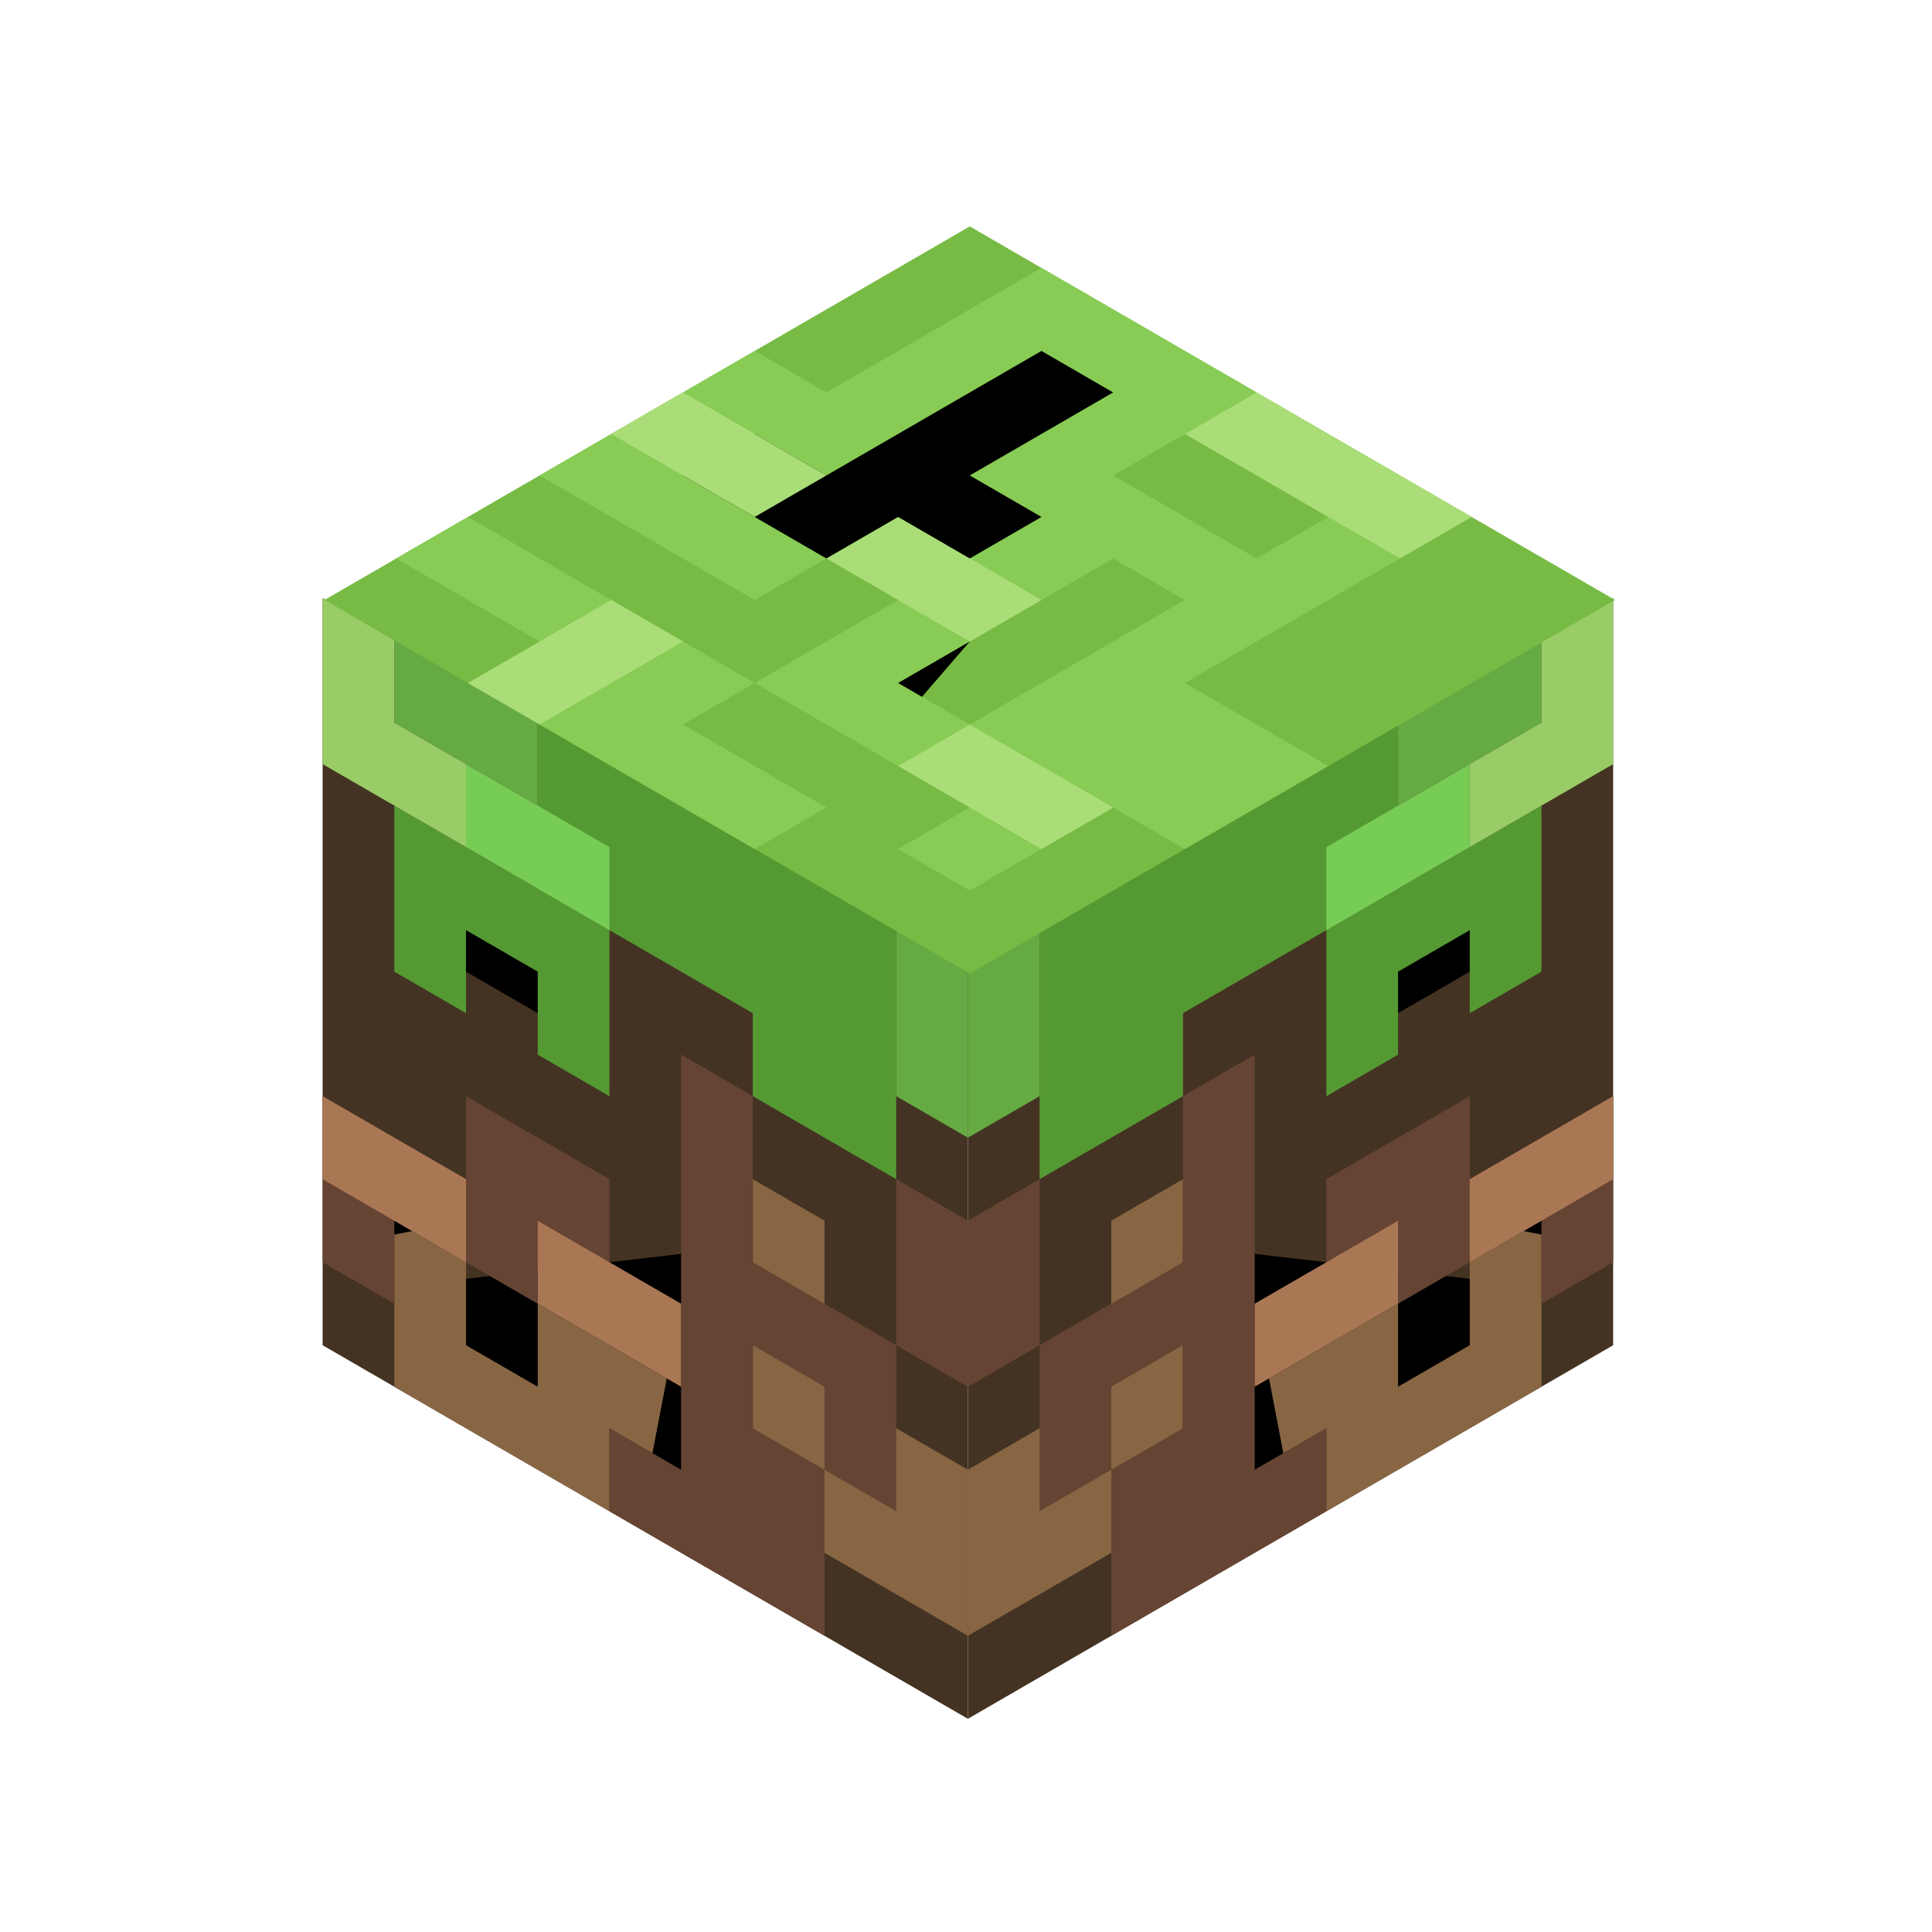 <?xml version="1.0" encoding="UTF-8" standalone="no"?>
<!-- Uploaded to: SVG Repo, www.svgrepo.com, Transformed by: SVG Repo Mixer Tools -->

<svg
   aria-label="Minecraft"
   role="img"
   viewBox="0 0 512 512"
   stroke-linecap="square"
   version="1.1"
   id="svg36"
   sodipodi:docname="minecraft-svgrepo-com.svg"
   inkscape:version="1.1.1 (3bf5ae0d25, 2021-09-20)"
   xmlns:inkscape="http://www.inkscape.org/namespaces/inkscape"
   xmlns:sodipodi="http://sodipodi.sourceforge.net/DTD/sodipodi-0.dtd"
   xmlns:xlink="http://www.w3.org/1999/xlink"
   xmlns="http://www.w3.org/2000/svg"
   xmlns:svg="http://www.w3.org/2000/svg">
  <defs
     id="defs40" />
  <sodipodi:namedview
     id="namedview38"
     pagecolor="#ffffff"
     bordercolor="#666666"
     borderopacity="1.0"
     inkscape:pageshadow="2"
     inkscape:pageopacity="0.0"
     inkscape:pagecheckerboard="0"
     showgrid="false"
     inkscape:zoom="3.8940397"
     inkscape:cx="75.5"
     inkscape:cy="75.628401"
     inkscape:window-width="1366"
     inkscape:window-height="745"
     inkscape:window-x="-8"
     inkscape:window-y="-8"
     inkscape:window-maximized="1"
     inkscape:current-layer="SVGRepo_iconCarrier" />
  <g
     id="SVGRepo_bgCarrier"
     stroke-width="0" />
  <g
     id="SVGRepo_tracerCarrier"
     stroke-linecap="round"
     stroke-linejoin="round" />
  <g
     id="SVGRepo_iconCarrier">
    <g
       id="a"
       transform="matrix(19 11 0 22 76 142)">
      <path
         fill="#432"
         d="M.5.5h9v9h-9"
         id="path6" />
      <path
         stroke="#864"
         d="M2 8v1h2V8h5V7 H7V5"
         id="path8" />
      <path
         stroke="#643"
         d="M1 5zM2 9zM1 8V7h2V6h1M5 9h2V8H6V4M7 6h1v1M9 9zM9 4v1"
         id="path10" />
      <path
         stroke="#a75"
         d="M1 7h1M4 7h1M9 6z"
         id="path12" />
      <path
         stroke="#555"
         d="M5 5z"
         id="path14" />
      <path
         stroke="#593"
         d="M4 4V1h4v2H7V2H4v1H2v1"
         id="path16" />
      <path
         stroke="#6a4"
         d="M2 1h1M6 1zM7 2zM9 1v1"
         id="path18" />
      <path
         stroke="#7c5"
         d="M5 3zM3 2h1"
         id="path20" />
      <path
         stroke="#9c6"
         d="M1 1v1h1M8 1z"
         id="path22" />
    </g>
    <use
       xlink:href="#a"
       transform="matrix(-1 0 0 1 513 0)"
       opacity=".5"
       id="use25" />
    <g
       transform="matrix(-19 11-19-11 447 159)"
       id="g33">
      <path
         fill="#7b4"
         d="M.5.5h9v9h-9"
         id="path27" />
      <path
         stroke="#8c5"
         d="M1 1zM3 1zM4 7zM3 4v2H1v2h3v1h2V7M2 3h4V1H5v1h3M7 4v1H4M9 4v2H8v3"
         id="path29" />
      <path
         stroke="#ad7"
         d="M1 3v2M1 7zM1 9zM3 3zM4 4zM5 1zM5 3zM5 5v1M5 8v1M7 2v1M8 7h1"
         id="path31" />
    </g>
  </g>
</svg>
